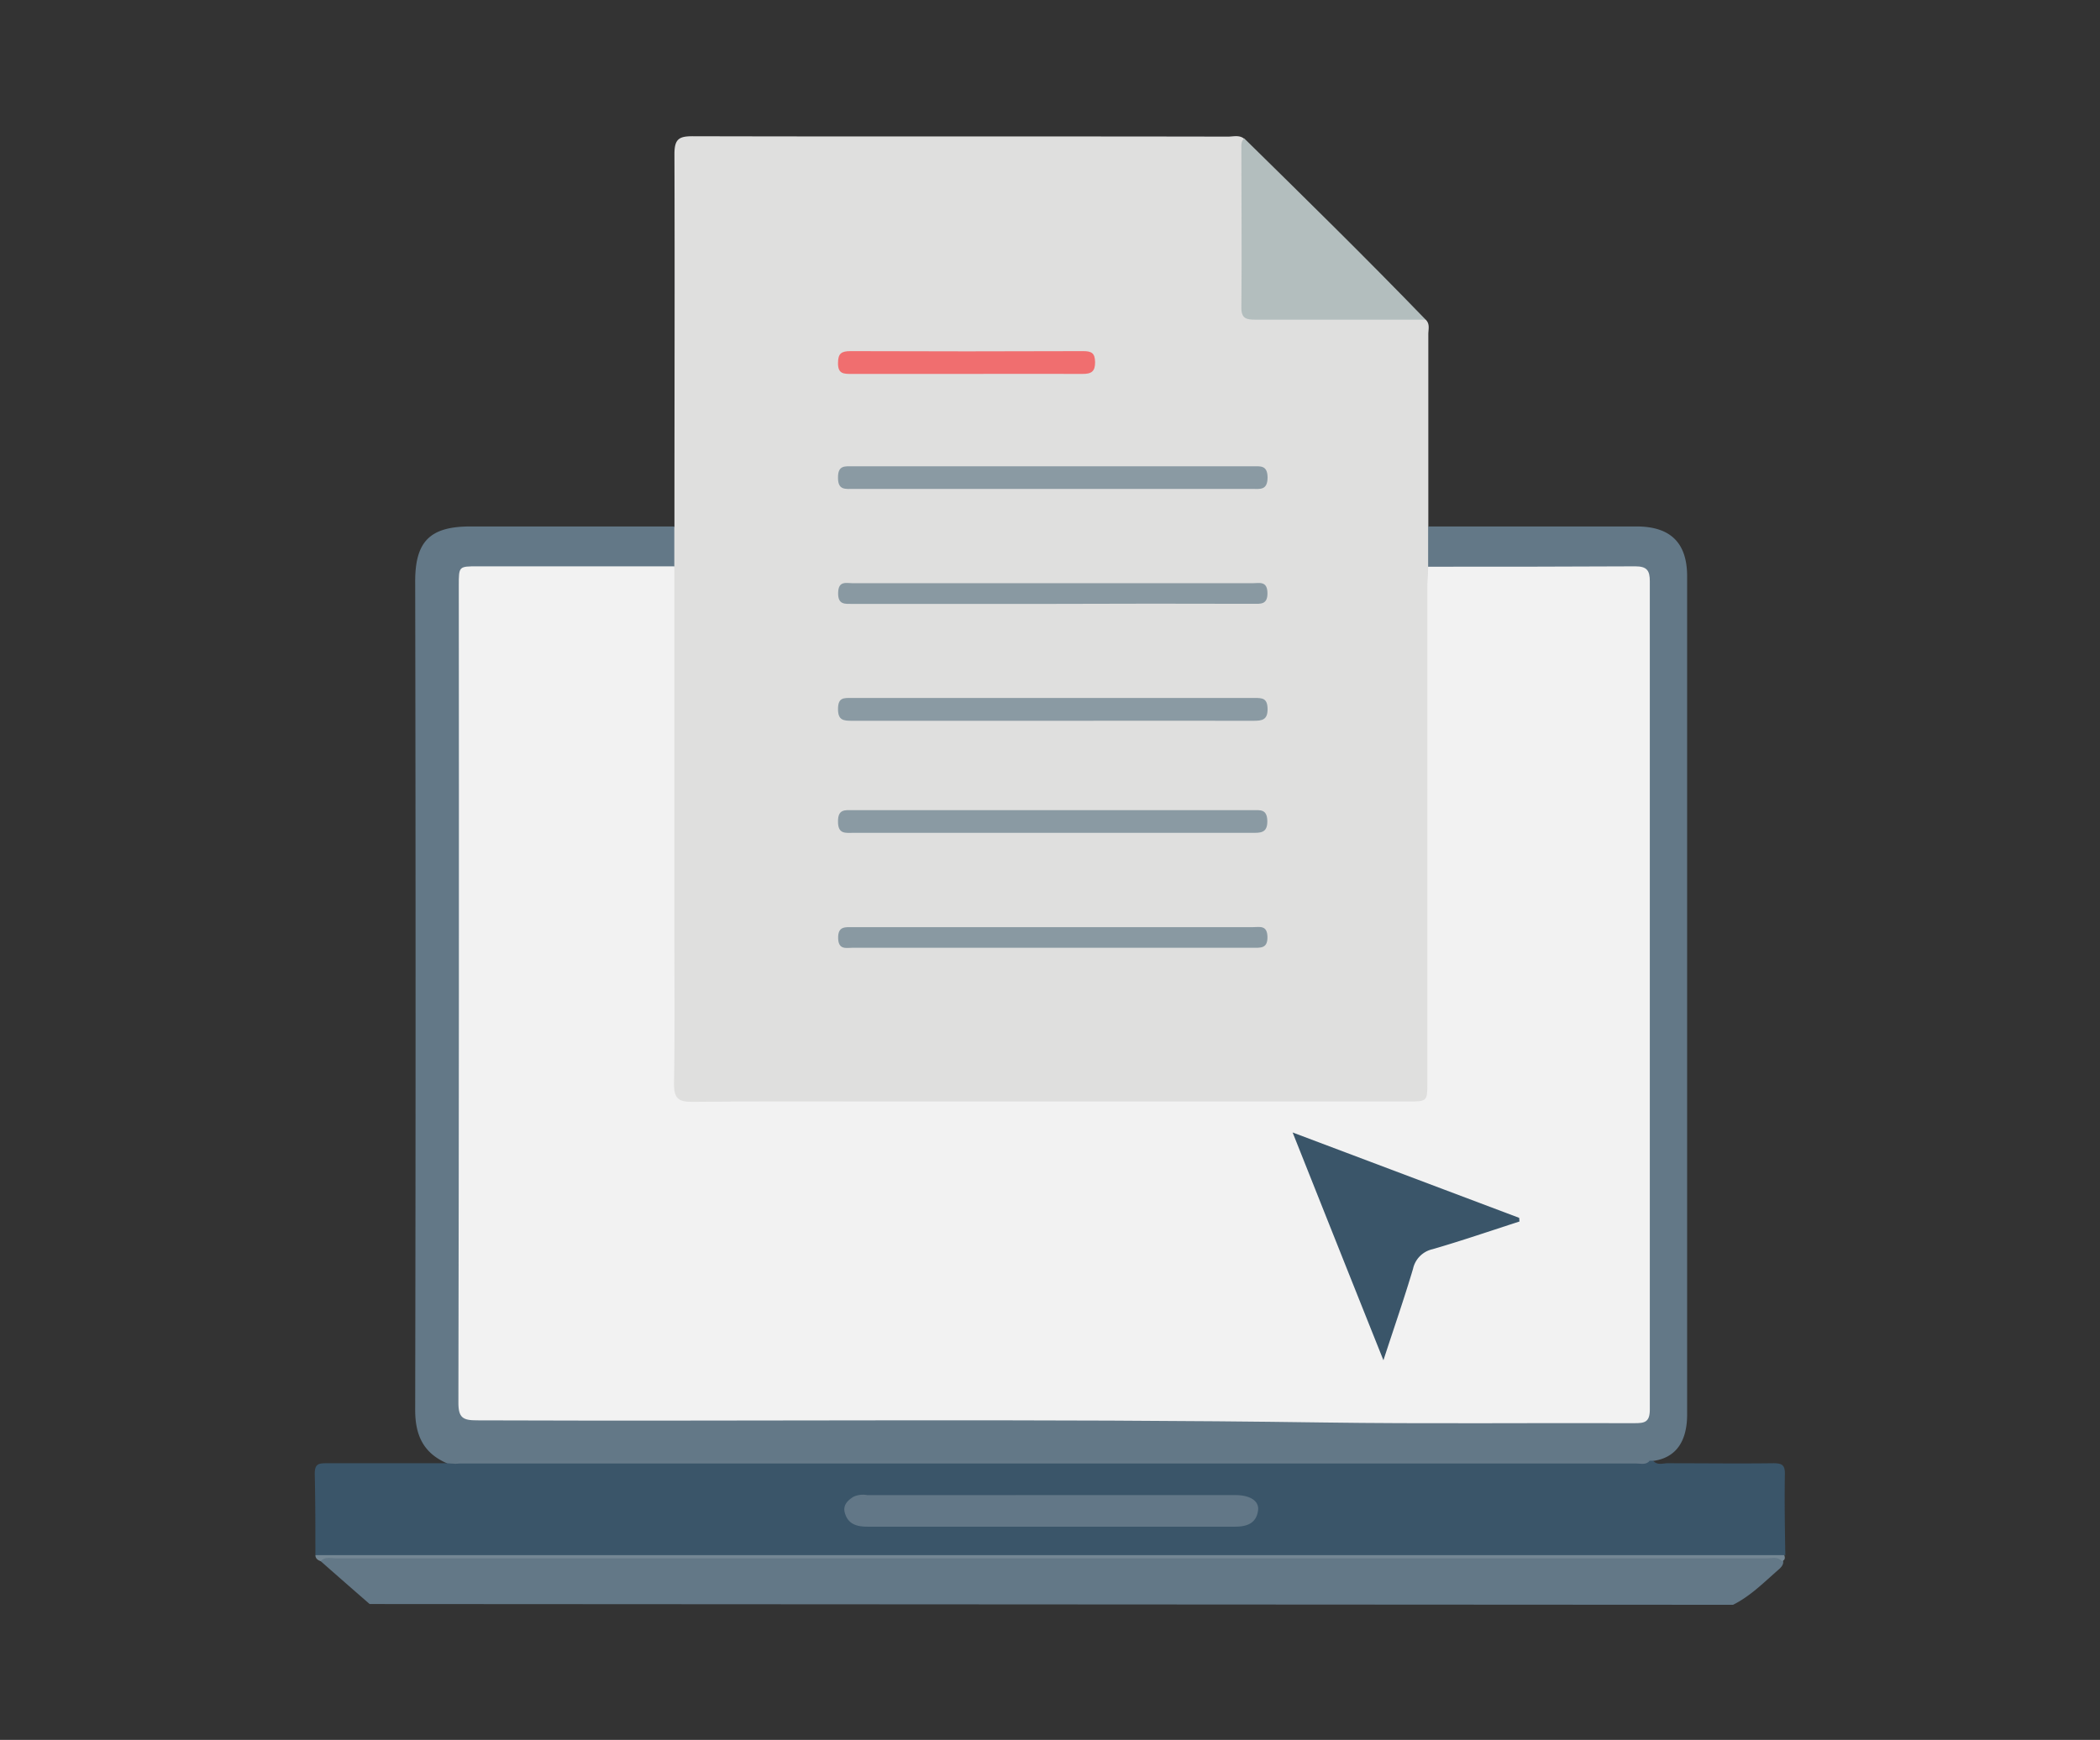 <svg id="Layer_1" data-name="Layer 1" xmlns="http://www.w3.org/2000/svg" viewBox="0 0 327 271"><rect x="0" y="0" width="327" height="271" fill="#333333" stroke="none"/><defs><style>.cls-1{fill:#637887;}.cls-2{fill:#dfdfde;}.cls-3{fill:#3a5569;}.cls-4{fill:#b3bebe;}.cls-5{fill:#748794;}.cls-6{fill:#f2f2f2;}.cls-7{fill:#8a9aa3;}.cls-8{fill:#8999a2;}.cls-9{fill:#f06e6f;}.cls-10{fill:#667a89;}.cls-11{fill:#627787;}</style></defs><path class="cls-1" d="M57.56,249.84q-3.83-3.33-7.63-6.68c.12-1,1-1,1.67-1a26.78,26.78,0,0,1,2.69,0H273.22a12.24,12.24,0,0,1,3.77.24c1.05.62.75,1.37.05,2-2.31,2-4.42,4.18-7.18,5.56Z"/><path class="cls-2" d="M222,49.79c.71.68.4,1.54.41,2.33q0,14.93,0,29.87c1.24,2,.5,4.24.65,6.37.16,3.64.07,7.29.07,10.93q0,33.92,0,67.84c0,5-.32,5.3-5.34,5.3H109.66c-5,0-5.36-.32-5.36-5.28V90.39a13.51,13.51,0,0,1,.07-2c.15-2.14-.6-4.37.65-6.39,0-19.35.06-38.7,0-58,0-2.36.71-2.79,2.89-2.78,27.77.07,55.53,0,83.3.06.86,0,1.8-.31,2.57.37.49,3.1.19,6.22.23,9.34.05,5,0,10.09,0,15.14,0,2.85.15,3,3.07,3,7.07,0,14.15,0,21.22,0A6.3,6.3,0,0,1,222,49.79Z"/><path class="cls-1" d="M222.38,88.27V82q16.23,0,32.45,0c5.29,0,7.88,2.55,7.88,7.76q0,65.26,0,130.54c0,4.33-1.83,6.78-5.3,7.25a2,2,0,0,1-.77.45,19.94,19.94,0,0,1-4,.15H75.21a15.85,15.85,0,0,0-4,.23,1.8,1.8,0,0,1-1.65-.48c-3.66-1.6-4.92-4.39-4.91-8.34q.12-64.58,0-129.16C64.69,84.29,67,82,73.25,82H105v6.28c-1,.81-2.27.64-3.45.64-8.66,0-17.31,0-26,0-3.26,0-3.43.17-3.43,3.38q0,62.51,0,125c0,3.14.1,3.21,3.55,3.21,40.75,0,81.51-.25,122.26.13,17.9.16,35.81.15,53.71.32.53,0,1.05,0,1.57,0,2.65,0,2.82-.21,2.87-2.76,0-.3,0-.6,0-.89V93c0-.37,0-.74,0-1.11-.07-2.67-.28-2.93-3-2.94-9.11,0-18.21,0-27.32,0C224.65,88.91,223.42,89.09,222.38,88.27Z"/><path class="cls-3" d="M256.89,227.52l.53,0c.64.75,1.52.39,2.27.39,5.5,0,11,.07,16.48,0,1.34,0,1.79.3,1.76,1.71-.07,4.21,0,8.43.07,12.64l-.16-.07c-.67.48-1.45.25-2.17.25H50.84c-.58,0-1.2.19-1.73-.24,0-4.22,0-8.44-.1-12.66,0-1.52.59-1.63,1.82-1.63,6.24,0,12.48,0,18.72,0L71,228a6.1,6.1,0,0,1,2.65-.19q90.3,0,180.6,0A5.5,5.5,0,0,0,256.89,227.52Z"/><path class="cls-4" d="M222,49.79c-8.85,0-17.7,0-26.54,0-1.41,0-2.18-.19-2.16-1.9.08-8.23,0-16.46,0-24.69,0-.58-.08-1.2.45-1.64C203.25,30.89,212.74,40.21,222,49.79Z"/><path class="cls-5" d="M49.11,242.22l5.82,0H274.71c1.05,0,2.09,0,3.13,0,.15.42.13.77-.36.95-.65-.75-1.53-.45-2.31-.45q-111.46,0-222.93,0c-.78,0-1.66-.3-2.31.45C49.49,243,49.12,242.77,49.11,242.22Z"/><path class="cls-6" d="M222.38,88.27c10.75,0,21.5,0,32.25-.06,1.79,0,2.28.62,2.27,2.34q0,64.53,0,129c0,2-.84,2.12-2.41,2.12-16.19-.06-32.39.12-48.59-.11-43.88-.62-87.76-.16-131.64-.33-2.17,0-2.89-.4-2.88-2.77q.12-63.62.06-127.25c0-3,0-3,2.89-3l30.68,0q0,28.91,0,57.82c0,7.59.09,15.18-.06,22.77,0,2.34.72,2.84,2.93,2.82,10.45-.11,20.9-.05,31.35-.05h79.94c3.09,0,3.09,0,3.09-3V90.94C222.34,90.05,222.37,89.16,222.38,88.27Z"/><path class="cls-7" d="M163.82,76.15H132.94c-1.28,0-2.49.26-2.45-1.81,0-1.91,1.11-1.71,2.33-1.71q31.11,0,62.22,0c1.22,0,2.31-.2,2.34,1.71,0,2.07-1.18,1.82-2.45,1.81Z"/><path class="cls-7" d="M163.82,112.27q-15.57,0-31.12,0c-1.36,0-2.22-.07-2.21-1.85s.87-1.71,2.11-1.71q31.34,0,62.68,0c1.26,0,2.08,0,2.1,1.72s-.88,1.84-2.22,1.84Q179.49,112.25,163.82,112.27Z"/><path class="cls-7" d="M163.83,129.72H132.94c-1.27,0-2.48.26-2.45-1.81,0-1.9,1.09-1.73,2.32-1.72H195c1.21,0,2.31-.22,2.34,1.7s-1.14,1.83-2.43,1.83Z"/><path class="cls-8" d="M163.7,94.06q-15.45,0-30.9,0c-1.23,0-2.34.17-2.29-1.74s1.27-1.48,2.3-1.48h62.25c1,0,2.26-.4,2.3,1.49s-1.08,1.72-2.31,1.72Q179.38,94,163.7,94.06Z"/><path class="cls-8" d="M163.91,147.62H132.79c-1,0-2.24.38-2.28-1.5s1.11-1.71,2.32-1.71h62.25c1.06,0,2.24-.36,2.28,1.51s-1.12,1.7-2.32,1.7Z"/><path class="cls-9" d="M150.24,58.24c-5.88,0-11.77,0-17.65,0-1.22,0-2.12,0-2.1-1.69,0-1.51.54-1.86,1.95-1.86q18.1.07,36.2,0c1.27,0,1.86.25,1.88,1.7s-.55,1.87-2,1.85C162.46,58.21,156.35,58.24,150.24,58.24Z"/><path class="cls-10" d="M256.89,227.52c-.58.7-1.38.43-2.09.43q-91.91,0-183.8,0c.6-.67,1.39-.42,2.11-.42Z"/><path class="cls-11" d="M163.69,232.87h28.64c2.32,0,3.75.9,3.57,2.37-.25,2-1.7,2.55-3.55,2.55q-28.64,0-57.26,0c-1.63,0-3-.35-3.52-2.09-.38-1.24.42-2,1.31-2.56a3.54,3.54,0,0,1,2.18-.26Z"/><path class="cls-3" d="M236.6,190.26c-4.5,1.45-9,3-13.52,4.31a4,4,0,0,0-3.05,3.05c-1.36,4.59-2.94,9.12-4.61,14.25-4.8-12-9.38-23.51-14.14-35.48l35.28,13.3Z"/></svg>